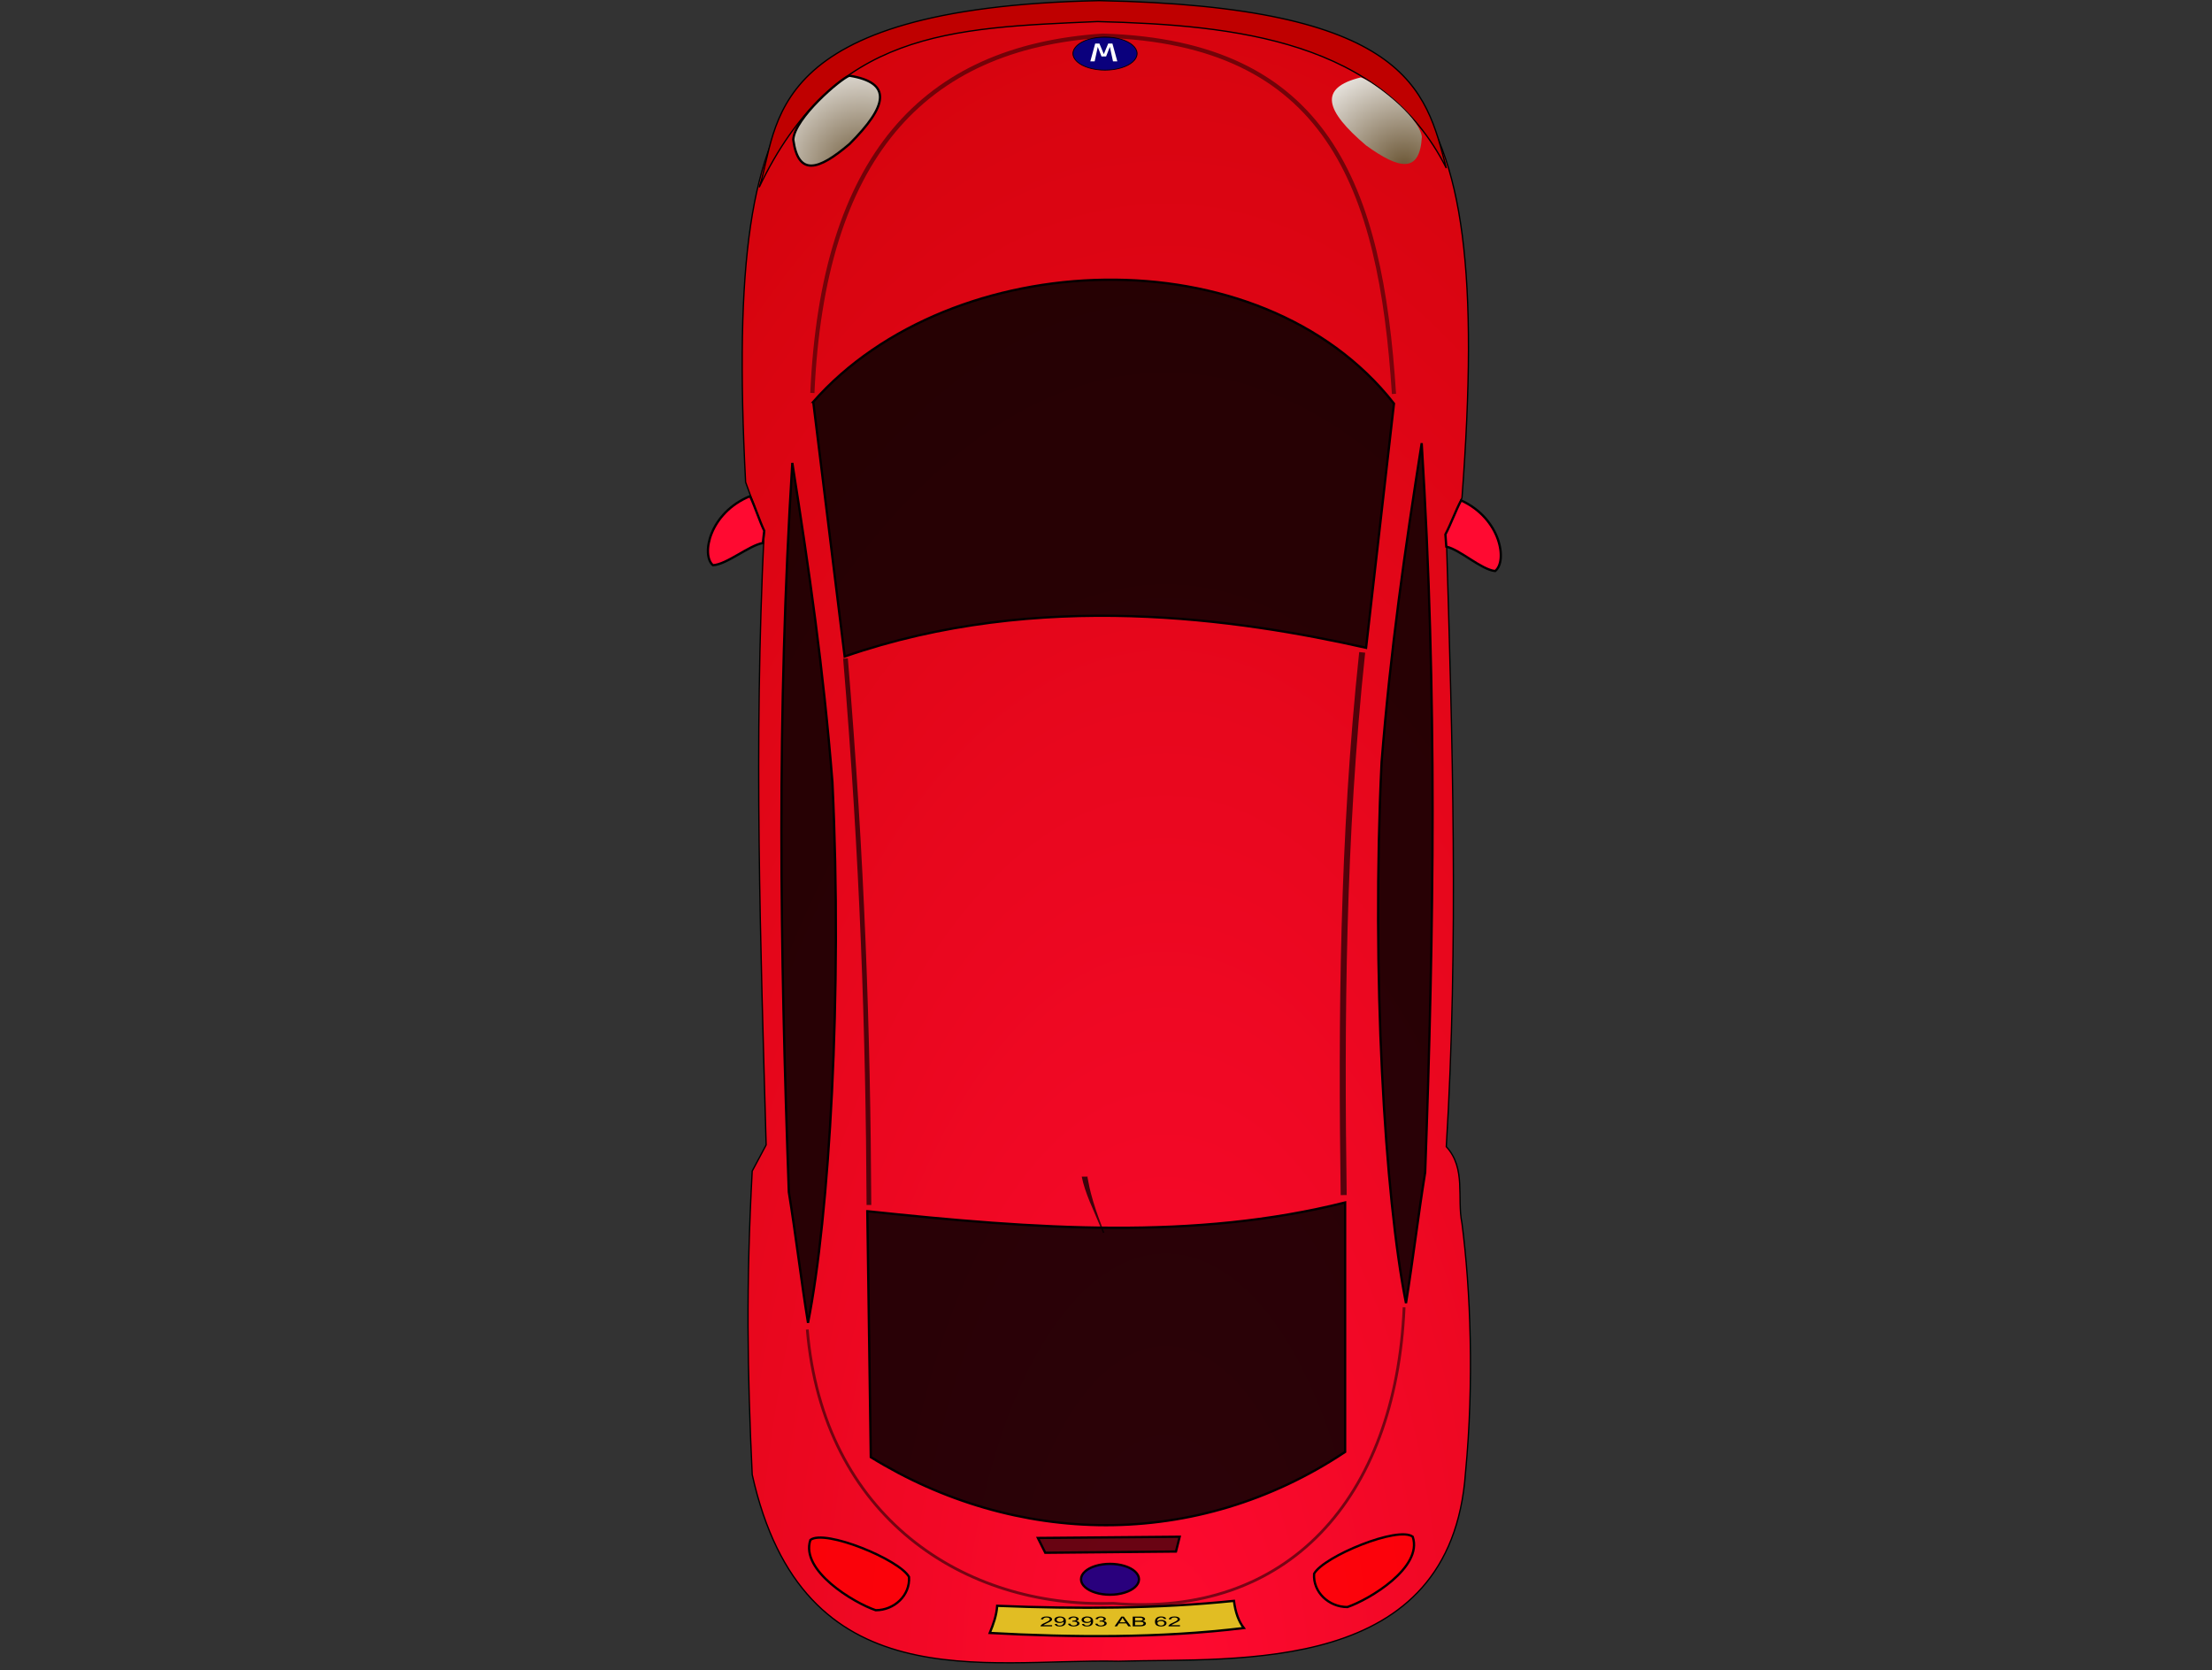 <?xml version="1.0" standalone="no"?>
<!DOCTYPE svg PUBLIC "-//W3C//DTD SVG 1.0//EN" "http://www.w3.org/TR/2001/REC-SVG-20010904/DTD/svg10.dtd">
<svg xmlns="http://www.w3.org/2000/svg" xmlns:xlink="http://www.w3.org/1999/xlink" id="body_1" width="102" height="77">

<rect width="100%" height="100%" fill="#333333" stroke="none"/>

<defs>
    <radialGradient cx="57.31%" cy="100%" r="141.421%" gradientUnits="objectBoundingBox" id="1">
        <stop offset="0%" stop-color="#FF0A31" stop-opacity="1"/>
        <stop offset="100%" stop-color="#C60200" stop-opacity="1"/>
    </radialGradient>
<mask id="260">
<path  transform="matrix(0.663 0 0 1.508 -141.49 -36.096)"   d="M986.15 346.26C 986.15 457.871 941.765 565.024 862.845 643.945C 783.924 722.866 676.771 767.25 565.16 767.25C 453.549 767.25 346.396 722.866 267.475 643.945C 188.554 565.024 144.17 457.871 144.17 346.26C 144.17 234.649 188.554 127.496 267.475 48.575C 346.396 -30.346 453.549 -74.73 565.16 -74.73C 676.771 -74.73 783.924 -30.346 862.845 48.575C 941.765 127.496 986.15 234.649 986.15 346.26z" fill="white"/>
</mask>
    <linearGradient transform="matrix(0.889 0 0 1.125 -141.49 -36.096)"  id="843" x1="643.23" y1="310.08" x2="681" y2="310.08">
        <stop stop-color="#FF0A31" offset="0%"/>
        <stop stop-color="#C60200" offset="100%"/>
    </linearGradient>
    <linearGradient transform="matrix(0.906 0 0 1.104 -141.49 -36.096)"  id="1095" x1="156.18" y1="313.28" x2="193.83" y2="313.28">
        <stop stop-color="#FF0A31" offset="0%"/>
        <stop stop-color="#C60200" offset="100%"/>
    </linearGradient>
    <radialGradient cx="82.946%" cy="92.807%" r="127.081%" fx="83.065%" fy="92.48%" gradientUnits="objectBoundingBox" id="1352">
        <stop offset="0%" stop-color="#6B5635" stop-opacity="1"/>
        <stop offset="100%" stop-color="#FFFFFF" stop-opacity="1"/>
    </radialGradient>
<mask id="1650">
<path  transform="matrix(1.02 0 0 0.981 -141.49 -36.096)"   d="M648.36 113.83C 648.36 143.144 636.703 171.287 615.975 192.015C 595.247 212.743 567.104 224.4 537.79 224.4C 508.476 224.4 480.333 212.743 459.605 192.015C 438.877 171.287 427.22 143.144 427.22 113.83C 427.22 84.516 438.877 56.373 459.605 35.645C 480.333 14.917 508.476 3.26 537.79 3.26C 567.104 3.26 595.247 14.917 615.975 35.645C 636.703 56.373 648.36 84.516 648.36 113.83z" fill="white"/>
</mask>
    <radialGradient cx="70.239%" cy="93.754%" r="127.081%" fx="69.955%" fy="94.847%" gradientUnits="objectBoundingBox" id="2215">
        <stop offset="0%" stop-color="#6B5635" stop-opacity="1"/>
        <stop offset="100%" stop-color="#FFFFFF" stop-opacity="1"/>
    </radialGradient>
<mask id="2513">
<path  transform="matrix(0.983 0 0 1.017 -141.49 -36.096)"   d="M298.308 106.33C 298.308 129.866 288.948 152.463 272.305 169.106C 255.663 185.748 233.066 195.108 209.53 195.108C 185.994 195.108 163.397 185.748 146.754 169.106C 130.112 152.463 120.752 129.866 120.752 106.33C 120.752 82.794 130.112 60.197 146.754 43.554C 163.397 26.912 185.994 17.552 209.53 17.552C 233.066 17.552 255.663 26.912 272.305 43.554C 288.948 60.197 298.308 82.794 298.308 106.33z" fill="white"/>
</mask>
</defs>

<g transform="matrix(0.079 0 0 0.079 32.595 -0)">
    <path d="M231.35 2.092C 406.96 8.25 460.21 32.402 440.76 290.482C 437.71 297.612 434.65 304.742 431.6 311.862C 435.2 430.962 438.8 550.782 431.6 669.152C 443.29 681.922 437.71 699.012 440.76 713.942C 445.76 752.392 447.88 806.672 442.8 859.512C 434.3 978.212 310.63 967.352 240.23 969.442C 161.78 967.692 55.97 993.282 26.47 860.522C 23.586 799.322 22.866 750.362 26.465 683.402C 29.179 678.312 31.894 673.232 34.608 668.142C 31.331 550.492 27.334 435.002 33.414 310.882C 29.815 301.042 26.216 291.202 22.617 281.372C 9.421 27.042 59.566 10.972 231.347 2.092L231.347 2.092L231.35 2.092z" stroke="#000000" stroke-width="0.75" mask="url(#260)" fill="url(#1)"  />
    <path d="M431.6 98.096C 394.28 23.787 309.11 14.626 228.01 12.59C 141.83 16.323 73.97 18.019 30.54 109.29C 42.412 74.684 30.876 4.45 229.03 0.37C 408.87 3.768 419.72 51.95 431.6 98.096L431.6 98.096L431.6 98.096z" stroke="#000000" stroke-width="0.75" fill="#BF0000" fill-rule="nonzero" />
    <path d="M62.092 234.5C 142.51 143.22 322.682 135.42 401.062 235.52C 395.632 283.02 390.202 330.52 384.782 378.03C 310.812 361.4 194.082 343.76 80.422 383.12C 74.309 333.58 68.202 284.04 62.094 234.5L62.094 234.5L62.092 234.5z" stroke="#000000" stroke-width="1.333" fill="#000000" fill-rule="nonzero" fill-opacity="0.827" />
    <path d="M93.648 706.82C 192.73 717.34 284.678 723.78 372.558 701.73L372.558 701.73L372.558 847.29C 285.358 905.31 179.828 902.26 95.678 850.34C 95.003 802.5 94.325 754.66 93.646 706.82L93.646 706.82L93.648 706.82z" stroke="#000000" stroke-width="1.333" fill="#000000" fill-rule="nonzero" fill-opacity="0.827" />
    <path d="M440.25 292.01C 463.49 302.7 467.4 327.64 460.1 333.24C 451.96 332.39 439.74 320.85 431.6 318.99C 431.43 316.61 431.26 314.24 431.09 311.86C 434.48 305.41 436.86 298.46 440.25 292.01z" stroke="#000000" stroke-width="1.333" fill="url(#843)" />
    <path d="M25.21 289.54C 1.519 299.2 -3.476 323.94 3.565 329.85C 11.738 329.36 24.449 318.38 32.667 316.87C 32.941 314.5 33.215 312.14 33.489 309.77C 30.383 303.18 28.316 296.13 25.21 289.54L25.21 289.54L25.21 289.54z" stroke="#000000" stroke-width="1.333" fill="url(#1095)" />
    <path d="M381.72 45.164C 356.78 51.271 360.85 64.504 384.78 84.863C 404.29 98.944 416.16 101.32 417.35 79.773C 415.65 67.219 386.98 46.521 381.72 45.164L381.72 45.164L381.72 45.164z" stroke="none" mask="url(#1650)" fill="url(#1352)"  />
    <path d="M83.154 44.172C 108.5 48.248 105.51 61.766 83.311 83.988C 65 99.596 53.354 102.92 50.433 81.541C 51.112 68.891 78.021 45.948 83.154 44.172L83.154 44.172L83.154 44.172z" stroke="#000000" stroke-width="1.333" mask="url(#2513)" fill="url(#2215)"  />
    <path d="M49.877 270.13C 40.716 417.39 42.752 553.45 47.841 695.62C 51.913 720.73 54.967 746.86 59.038 771.96C 71.423 710.04 79.227 579.41 73.289 456.41C 68.03 390.24 59.717 332.73 49.877 270.13L49.877 270.13L49.877 270.13z" stroke="#000000" stroke-width="1.333" fill="#000000" fill-rule="nonzero" fill-opacity="0.827" />
    <path d="M417.24 258.62C 426.4 405.88 424.37 541.94 419.28 684.11C 415.2 709.22 412.15 735.35 408.08 760.46C 395.69 698.53 387.89 567.9 393.83 444.9C 399.09 378.74 407.4 321.22 417.24 258.62L417.24 258.62L417.24 258.62z" stroke="#000000" stroke-width="1.333" fill="#000000" fill-rule="nonzero" fill-opacity="0.827" />
    <path d="M193.21 897.5L275.98 896.78L273.82 905.42L197.52 906.14L193.21 897.5z" stroke="#000000" stroke-width="1.333" fill="#000000" fill-rule="nonzero" fill-opacity="0.58" />
    <path transform="matrix(1 0 0 1 -142.93 -44.013)"  d="M395.16 965.63C 395.166 968.846 391.943 971.82 386.707 973.429C 381.471 975.038 375.019 975.038 369.783 973.429C 364.547 971.82 361.324 968.846 361.33 965.63C 361.33 962.416 364.554 959.445 369.788 957.838C 375.021 956.231 381.469 956.231 386.703 957.838C 391.936 959.445 395.16 962.416 395.16 965.63L395.16 965.63L395.16 965.63z" stroke="#000000" stroke-width="1.333" fill="#29007D" fill-rule="nonzero" />
    <path d="M354.44 918.38C 359.96 908.3 403.62 890.3 412.02 896.78C 418.02 914.78 386.59 933.49 373.87 937.81C 363.07 937.81 353.72 929.17 354.44 918.38L354.44 918.38L354.44 918.38z" stroke="#000000" stroke-width="1.333" fill="#FF0000" fill-rule="nonzero" fill-opacity="0.718" />
    <path d="M118 920.24C 112.48 910.16 68.817 892.17 60.42 898.65C 54.421 916.64 85.852 935.36 98.568 939.67C 109.36 939.67 118.72 931.04 118 920.24L118 920.24L118 920.24z" stroke="#000000" stroke-width="1.333" fill="#FF0000" fill-rule="nonzero" fill-opacity="0.718" />
    <path d="M382.51 380.7C 370.99 488.67 370.27 595.19 371.71 697.4" stroke="#000000" stroke-width="3.5" fill="none" stroke-opacity="0.643" />
    <path d="M80.92 384.3C 90.757 502.1 94.116 601.91 94.596 703.16" stroke="#000000" stroke-width="2.75" fill="none" stroke-opacity="0.659" />
    <path d="M222.3 686.63C 221.84 685.62 222.54 688.85 222.74 689.94C 223.14 692.12 223.63 694.27 224.18 696.41C 225.82 702.77 227.99 708.93 230.32 715.05C 230.89 716.49 231.47 717.93 232.05 719.36L232.05 719.36L231.22 719.52C 230.62 718.08 230.02 716.65 229.43 715.22C 225.75 706.19 220.7 696.29 218.81 686.63L218.81 686.63L222.3 686.63L222.3 686.63z" stroke="none" fill="#000000" fill-rule="nonzero" fill-opacity="0.749" />
    <path d="M169.45 937.09C 169.09 942.73 167.29 947.65 165.13 952.93C 212.76 955.56 264.34 956.04 313.41 950.05C 310.41 946.21 308.49 940.93 307.65 934.21C 263.74 938.77 216.24 939.01 169.45 937.09L169.45 937.09L169.45 937.09z" stroke="#000000" stroke-width="1.333" fill="#E1BD23" fill-rule="nonzero" />
    <path transform="matrix(1 0 0 0.866 -142.6 -33.28)"  d="M393.72 74.536C 393.72 78.522 390.153 82.206 384.363 84.199C 378.572 86.192 371.438 86.192 365.647 84.199C 359.857 82.206 356.29 78.522 356.29 74.536C 356.29 70.55 359.857 66.866 365.648 64.873C 371.438 62.88 378.572 62.88 384.363 64.873C 390.153 66.866 393.72 70.55 393.72 74.536z" stroke="#000000" stroke-width="0.5" fill="#0A007D" fill-rule="nonzero" />
    <path transform="matrix(1.354 0 -0 -0.739 0 0)"  d="M165.31 -48.445L167.17 -48.445L168.52 -37.018L170.12 -44.579L172.11 -44.579L173.73 -36.999L175.08 -48.445L176.94 -48.445L174.83 -34.368L173.03 -34.368L171.12 -42.731L169.22 -34.368L167.41 -34.368L165.31 -48.445L165.31 -48.445z" stroke="none" fill="#FFFFFF" fill-rule="nonzero" />
    <path d="M61.583 229.32C 67.691 92.44 125.71 27.75 231.073 20.8C 362.043 24.717 393.263 108.3 401.063 229.86" stroke="#000000" stroke-width="2.434" fill="none" stroke-opacity="0.467" />
    <path transform="matrix(1.339 0 0 0.747 0 0)"  d="M150.49 1269.6L150.49 1270.5L145.44 1270.5C 145.44 1270.3 145.47 1270.1 145.55 1269.8C 145.68 1269.5 145.89 1269.2 146.17 1268.8C 146.45 1268.5 146.86 1268.1 147.4 1267.7C 148.23 1267 148.79 1266.5 149.08 1266.1C 149.37 1265.7 149.51 1265.3 149.51 1264.9C 149.51 1264.6 149.38 1264.2 149.12 1264C 148.85 1263.7 148.5 1263.6 148.08 1263.6C 147.63 1263.6 147.27 1263.7 147 1264C 146.72 1264.3 146.59 1264.7 146.58 1265.1L146.58 1265.1L145.62 1265C 145.69 1264.3 145.94 1263.8 146.37 1263.4C 146.8 1263 147.37 1262.8 148.1 1262.8C 148.83 1262.8 149.41 1263 149.84 1263.4C 150.26 1263.9 150.48 1264.4 150.48 1265C 150.48 1265.3 150.41 1265.6 150.29 1265.9C 150.16 1266.2 149.96 1266.5 149.67 1266.8C 149.38 1267.1 148.9 1267.6 148.22 1268.1C 147.66 1268.6 147.3 1268.9 147.14 1269.1C 146.98 1269.3 146.85 1269.4 146.75 1269.6L146.75 1269.6L150.49 1269.6L150.49 1269.6zM151.64 1268.7L152.54 1268.6C 152.61 1269.1 152.76 1269.4 152.98 1269.6C 153.19 1269.8 153.47 1269.9 153.8 1269.9C 154.09 1269.9 154.34 1269.8 154.56 1269.7C 154.78 1269.5 154.95 1269.4 155.09 1269.1C 155.23 1268.9 155.35 1268.6 155.44 1268.2C 155.54 1267.9 155.58 1267.5 155.58 1267.1L155.58 1267.1L155.58 1266.9C 155.39 1267.2 155.13 1267.4 154.81 1267.6C 154.49 1267.8 154.13 1267.9 153.76 1267.9C 153.12 1267.9 152.59 1267.7 152.15 1267.2C 151.72 1266.8 151.5 1266.2 151.5 1265.4C 151.5 1264.6 151.73 1264 152.18 1263.5C 152.64 1263.1 153.21 1262.8 153.9 1262.8C 154.39 1262.8 154.85 1263 155.26 1263.2C 155.67 1263.5 155.98 1263.9 156.19 1264.4C 156.41 1264.9 156.51 1265.6 156.51 1266.5C 156.51 1267.5 156.41 1268.3 156.2 1268.9C 155.98 1269.4 155.67 1269.9 155.25 1270.2C 154.83 1270.5 154.34 1270.6 153.78 1270.6C 153.18 1270.6 152.7 1270.5 152.32 1270.1C 151.94 1269.8 151.71 1269.3 151.64 1268.7zM155.47 1265.4C 155.47 1264.8 155.33 1264.4 155.04 1264.1C 154.76 1263.8 154.41 1263.6 154.01 1263.6C 153.59 1263.6 153.23 1263.8 152.92 1264.1C 152.61 1264.5 152.46 1264.9 152.46 1265.4C 152.46 1265.9 152.61 1266.3 152.9 1266.6C 153.19 1266.9 153.55 1267.1 153.98 1267.1C 154.42 1267.1 154.77 1266.9 155.05 1266.6C 155.33 1266.3 155.47 1265.9 155.47 1265.4zM157.44 1268.5L158.37 1268.4C 158.48 1268.9 158.66 1269.3 158.92 1269.5C 159.18 1269.7 159.49 1269.9 159.87 1269.9C 160.31 1269.9 160.68 1269.7 160.98 1269.4C 161.29 1269.1 161.44 1268.7 161.44 1268.3C 161.44 1267.8 161.3 1267.5 161.02 1267.2C 160.73 1266.9 160.38 1266.8 159.94 1266.8C 159.77 1266.8 159.55 1266.8 159.28 1266.9L159.28 1266.9L159.39 1266.1L159.54 1266.1C 159.94 1266.1 160.3 1266 160.61 1265.8C 160.93 1265.6 161.09 1265.2 161.09 1264.8C 161.09 1264.5 160.98 1264.2 160.74 1263.9C 160.51 1263.7 160.21 1263.6 159.84 1263.6C 159.48 1263.6 159.18 1263.7 158.93 1264C 158.69 1264.2 158.53 1264.5 158.47 1265L158.47 1265L157.53 1264.8C 157.64 1264.2 157.9 1263.7 158.31 1263.4C 158.72 1263 159.22 1262.8 159.82 1262.8C 160.24 1262.8 160.62 1262.9 160.97 1263.1C 161.32 1263.3 161.59 1263.5 161.78 1263.8C 161.96 1264.1 162.06 1264.5 162.06 1264.8C 162.06 1265.1 161.97 1265.4 161.79 1265.7C 161.61 1266 161.35 1266.2 161.01 1266.4C 161.46 1266.5 161.81 1266.7 162.06 1267C 162.31 1267.3 162.43 1267.8 162.43 1268.2C 162.43 1268.9 162.19 1269.5 161.7 1269.9C 161.22 1270.4 160.6 1270.6 159.86 1270.6C 159.19 1270.6 158.63 1270.4 158.19 1270C 157.75 1269.6 157.5 1269.1 157.44 1268.5zM163.5 1268.7L164.4 1268.6C 164.48 1269.1 164.63 1269.4 164.84 1269.6C 165.06 1269.8 165.33 1269.9 165.67 1269.9C 165.96 1269.9 166.21 1269.8 166.43 1269.7C 166.64 1269.5 166.82 1269.4 166.96 1269.1C 167.1 1268.9 167.21 1268.6 167.31 1268.2C 167.4 1267.9 167.45 1267.5 167.45 1267.1C 167.45 1267.1 167.45 1267 167.44 1266.9C 167.26 1267.2 167 1267.4 166.68 1267.6C 166.35 1267.8 166 1267.9 165.62 1267.9C 164.99 1267.9 164.46 1267.7 164.02 1267.2C 163.58 1266.8 163.36 1266.2 163.36 1265.4C 163.36 1264.6 163.59 1264 164.05 1263.5C 164.5 1263.1 165.07 1262.8 165.76 1262.8C 166.26 1262.8 166.71 1263 167.12 1263.2C 167.53 1263.5 167.85 1263.9 168.06 1264.4C 168.27 1264.9 168.38 1265.6 168.38 1266.5C 168.38 1267.5 168.27 1268.3 168.06 1268.9C 167.85 1269.4 167.54 1269.9 167.12 1270.2C 166.7 1270.5 166.21 1270.6 165.65 1270.6C 165.05 1270.6 164.56 1270.5 164.19 1270.1C 163.81 1269.8 163.58 1269.3 163.5 1268.7zM167.34 1265.4C 167.34 1264.8 167.2 1264.4 166.91 1264.1C 166.62 1263.8 166.28 1263.6 165.88 1263.6C 165.46 1263.6 165.1 1263.8 164.79 1264.1C 164.48 1264.5 164.33 1264.9 164.33 1265.4C 164.33 1265.9 164.47 1266.3 164.77 1266.6C 165.06 1266.9 165.42 1267.1 165.85 1267.1C 166.28 1267.1 166.64 1266.9 166.92 1266.6C 167.2 1266.3 167.34 1265.9 167.34 1265.4zM169.3 1268.5L170.24 1268.4C 170.35 1268.9 170.53 1269.3 170.79 1269.5C 171.05 1269.7 171.36 1269.9 171.73 1269.9C 172.17 1269.9 172.54 1269.7 172.85 1269.4C 173.15 1269.1 173.3 1268.7 173.3 1268.3C 173.3 1267.8 173.16 1267.5 172.88 1267.2C 172.6 1266.9 172.24 1266.8 171.81 1266.8C 171.63 1266.8 171.41 1266.8 171.15 1266.9L171.15 1266.9L171.25 1266.1L171.4 1266.1C 171.8 1266.1 172.16 1266 172.48 1265.8C 172.8 1265.6 172.96 1265.2 172.96 1264.8C 172.96 1264.5 172.84 1264.2 172.61 1263.9C 172.38 1263.7 172.08 1263.6 171.71 1263.6C 171.35 1263.6 171.04 1263.7 170.8 1264C 170.56 1264.2 170.4 1264.5 170.33 1265L170.33 1265L169.39 1264.8C 169.51 1264.2 169.77 1263.7 170.18 1263.4C 170.58 1263 171.09 1262.8 171.69 1262.8C 172.11 1262.8 172.49 1262.9 172.84 1263.1C 173.19 1263.3 173.46 1263.5 173.64 1263.8C 173.83 1264.1 173.92 1264.5 173.92 1264.8C 173.92 1265.1 173.83 1265.4 173.66 1265.7C 173.48 1266 173.22 1266.2 172.87 1266.4C 173.32 1266.5 173.67 1266.7 173.92 1267C 174.17 1267.3 174.3 1267.8 174.3 1268.2C 174.3 1268.899 174.05 1269.5 173.57 1269.899C 173.08 1270.399 172.47 1270.6 171.73 1270.6C 171.06 1270.6 170.5 1270.399 170.06 1269.999C 169.62 1269.6 169.36 1269.1 169.3 1268.499zM177.73 1270.5L180.66 1262.9L181.74 1262.9L184.87 1270.5L183.72 1270.5L182.83 1268.2L179.64 1268.2L178.8 1270.5L177.73 1270.5zM179.93 1267.4L182.51 1267.4L181.72 1265.3C 181.48 1264.6 181.29 1264.1 181.18 1263.7C 181.08 1264.2 180.94 1264.6 180.77 1265.1L180.77 1265.1L179.93 1267.4zM185.64 1270.5L185.64 1262.9L188.5 1262.9C 189.09 1262.9 189.56 1262.9 189.91 1263.1C 190.26 1263.3 190.54 1263.5 190.73 1263.8C 190.93 1264.1 191.03 1264.5 191.03 1264.8C 191.03 1265.1 190.95 1265.5 190.77 1265.7C 190.59 1266 190.32 1266.3 189.97 1266.4C 190.43 1266.6 190.78 1266.8 191.03 1267.1C 191.28 1267.5 191.4 1267.8 191.4 1268.3C 191.4 1268.6 191.33 1268.999 191.18 1269.3C 191.03 1269.6 190.84 1269.8 190.62 1269.999C 190.4 1270.199 190.12 1270.3 189.78 1270.399C 189.45 1270.499 189.04 1270.499 188.55 1270.499L188.55 1270.499L185.64 1270.499zM186.65 1266.1L188.3 1266.1C 188.75 1266.1 189.07 1266 189.26 1266C 189.52 1265.9 189.71 1265.8 189.84 1265.6C 189.97 1265.4 190.04 1265.2 190.04 1264.9C 190.04 1264.7 189.98 1264.5 189.86 1264.3C 189.74 1264.1 189.56 1263.9 189.34 1263.9C 189.11 1263.8 188.72 1263.8 188.18 1263.8L188.18 1263.8L186.65 1263.8L186.65 1266.1zM186.65 1269.6L189.24 1269.6C 189.47 1269.5 189.67 1269.4 189.82 1269.4C 189.98 1269.3 190.11 1269.1 190.21 1268.9C 190.31 1268.7 190.36 1268.5 190.36 1268.3C 190.36 1268 190.28 1267.8 190.14 1267.5C 189.99 1267.3 189.79 1267.2 189.53 1267.1C 189.27 1267 188.9 1267 188.42 1267L188.42 1267L186.65 1267L186.65 1269.6zM200.24 1264.7L199.31 1264.8C 199.23 1264.4 199.11 1264.2 198.95 1264C 198.7 1263.7 198.39 1263.6 198.02 1263.6C 197.72 1263.6 197.46 1263.7 197.23 1263.9C 196.94 1264.1 196.7 1264.4 196.53 1264.8C 196.36 1265.2 196.28 1265.8 196.27 1266.6C 196.49 1266.2 196.77 1266 197.1 1265.8C 197.42 1265.6 197.76 1265.5 198.12 1265.5C 198.75 1265.5 199.28 1265.8 199.72 1266.2C 200.16 1266.7 200.38 1267.3 200.38 1268C 200.38 1268.5 200.27 1268.9 200.07 1269.4C 199.86 1269.8 199.58 1270.1 199.22 1270.3C 198.85 1270.5 198.44 1270.6 197.99 1270.6C 197.21 1270.6 196.57 1270.3 196.08 1269.8C 195.58 1269.2 195.34 1268.2 195.34 1266.9C 195.34 1265.5 195.61 1264.4 196.15 1263.7C 196.63 1263.1 197.27 1262.8 198.08 1262.8C 198.68 1262.8 199.17 1263 199.55 1263.3C 199.93 1263.7 200.16 1264.1 200.24 1264.7zM196.42 1268C 196.42 1268.3 196.48 1268.7 196.62 1269C 196.76 1269.2 196.95 1269.5 197.2 1269.6C 197.44 1269.8 197.7 1269.9 197.97 1269.9C 198.37 1269.9 198.71 1269.7 198.99 1269.4C 199.28 1269.1 199.42 1268.6 199.42 1268.1C 199.42 1267.6 199.28 1267.1 199 1266.8C 198.72 1266.5 198.36 1266.4 197.93 1266.4C 197.51 1266.4 197.15 1266.5 196.86 1266.8C 196.56 1267.1 196.42 1267.5 196.42 1268zM206.24 1269.6L206.24 1270.5L201.19 1270.5C 201.19 1270.3 201.22 1270.1 201.3 1269.8C 201.43 1269.5 201.64 1269.2 201.92 1268.8C 202.2 1268.5 202.61 1268.1 203.14 1267.7C 203.97 1267 204.53 1266.5 204.83 1266.1C 205.12 1265.7 205.26 1265.3 205.26 1264.9C 205.26 1264.6 205.13 1264.2 204.86 1264C 204.6 1263.7 204.25 1263.6 203.83 1263.6C 203.37 1263.6 203.01 1263.7 202.74 1264C 202.47 1264.3 202.34 1264.7 202.33 1265.1L202.33 1265.1L201.37 1265C 201.44 1264.3 201.68 1263.8 202.11 1263.4C 202.54 1263 203.12 1262.8 203.85 1262.8C 204.58 1262.8 205.16 1263 205.59 1263.4C 206.01 1263.9 206.23 1264.4 206.23 1265C 206.23 1265.3 206.16 1265.6 206.04 1265.9C 205.91 1266.2 205.71 1266.5 205.42 1266.8C 205.13 1267.1 204.64 1267.6 203.97 1268.1C 203.41 1268.6 203.05 1268.9 202.89 1269.1C 202.73 1269.3 202.6 1269.4 202.49 1269.6L202.49 1269.6L206.24 1269.6z" stroke="none" fill="#000000" fill-rule="nonzero" />
    <path d="M406.98 762.9C 402.18 875.19 338.36 944.29 237.11 935.65C 150.26 938.53 67.72 885.27 58.61 775.86" stroke="#000000" stroke-width="1.625" fill="none" stroke-opacity="0.522" />
</g>
</svg>